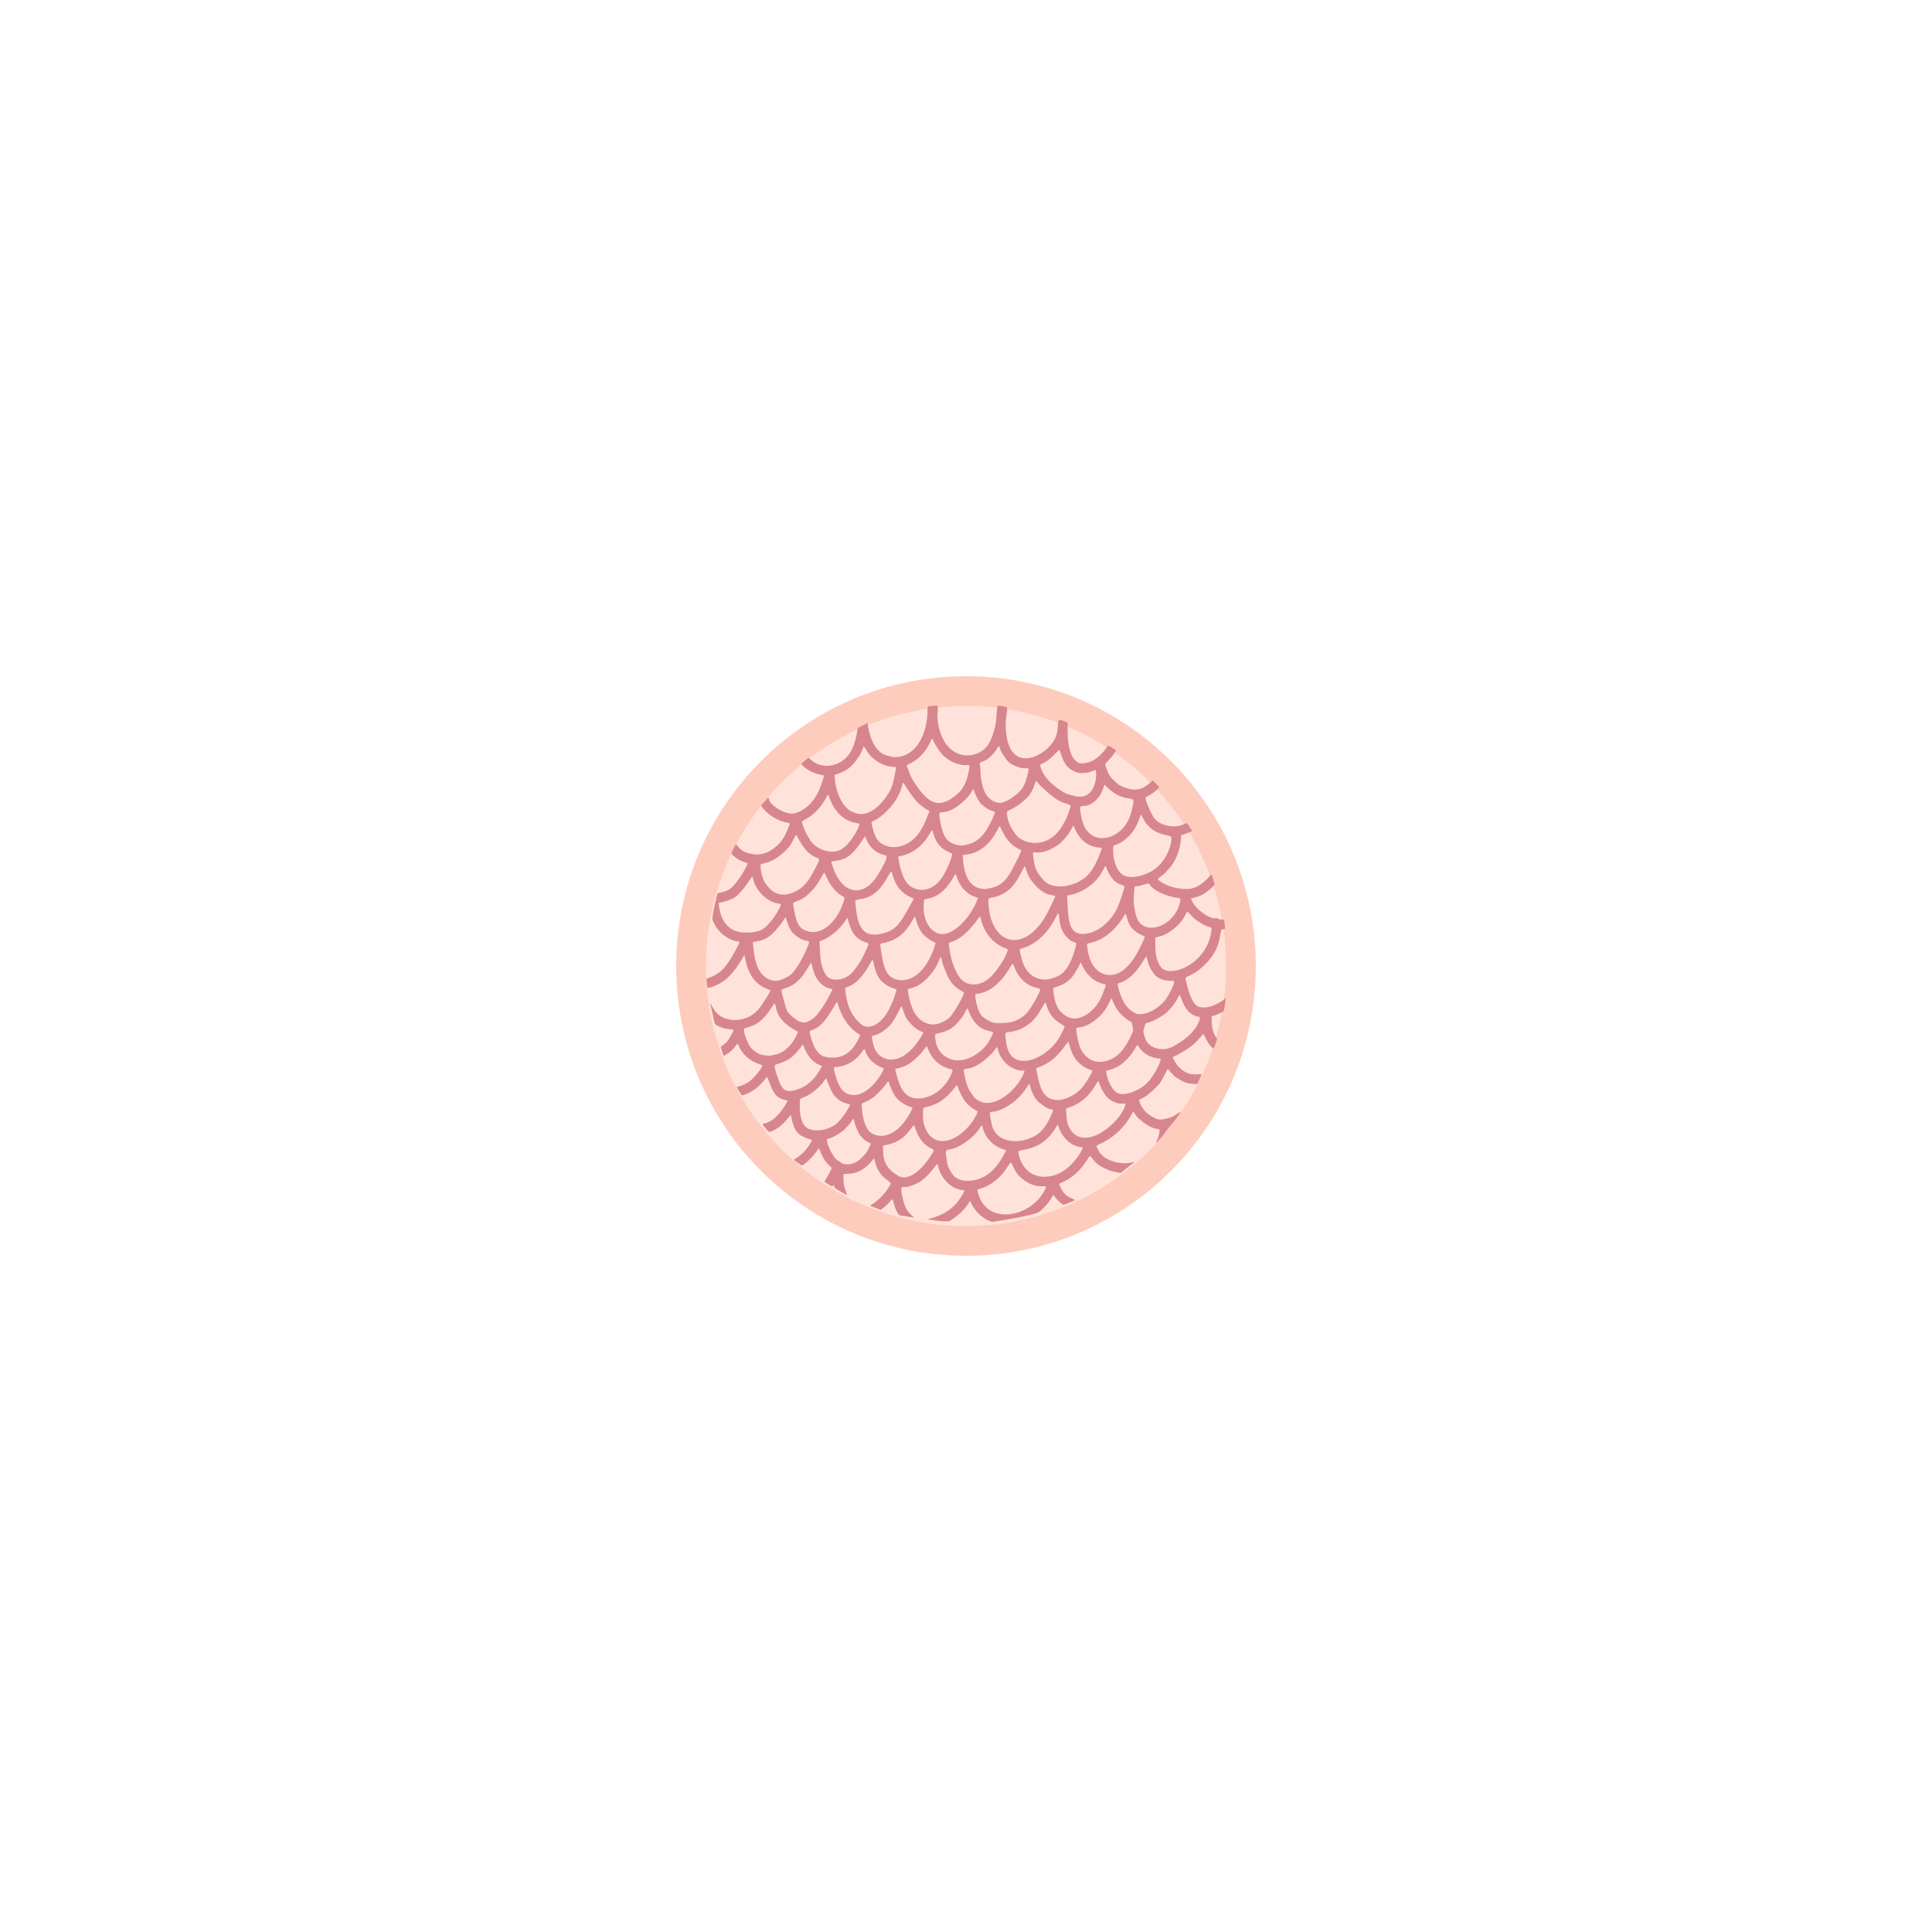 <svg xmlns="http://www.w3.org/2000/svg" xmlns:xlink="http://www.w3.org/1999/xlink" width="480" zoomAndPan="magnify" viewBox="0 0 360 360" height="480" preserveAspectRatio="xMidYMid meet" version="1.0"><defs><clipPath id="ee437a94c3"><path d="M 126 126 L 234 126 L 234 234 L 126 234 Z M 126 126 " clip-rule="nonzero"/></clipPath><clipPath id="2e3c75ad4d"><path d="M 180 126 C 150.176 126 126 150.176 126 180 C 126 209.824 150.176 234 180 234 C 209.824 234 234 209.824 234 180 C 234 150.176 209.824 126 180 126 Z M 180 126 " clip-rule="nonzero"/></clipPath><clipPath id="4de70bd6fc"><path d="M 131.547 131.547 L 228.453 131.547 L 228.453 228.453 L 131.547 228.453 Z M 131.547 131.547 " clip-rule="nonzero"/></clipPath><clipPath id="4e2659d1c7"><path d="M 180 131.547 C 153.238 131.547 131.547 153.238 131.547 180 C 131.547 206.762 153.238 228.453 180 228.453 C 206.762 228.453 228.453 206.762 228.453 180 C 228.453 153.238 206.762 131.547 180 131.547 Z M 180 131.547 " clip-rule="nonzero"/></clipPath><clipPath id="8eb3efd3af"><path d="M 131.547 131.387 L 228.297 131.387 L 228.297 228 L 131.547 228 Z M 131.547 131.387 " clip-rule="nonzero"/></clipPath></defs><g clip-path="url(#ee437a94c3)"><g clip-path="url(#2e3c75ad4d)"><path fill="#fdccbc" d="M 126 126 L 234 126 L 234 234 L 126 234 Z M 126 126 " fill-opacity="1" fill-rule="nonzero"/></g></g><g clip-path="url(#4de70bd6fc)"><g clip-path="url(#4e2659d1c7)"><path fill="#ffe3da" d="M 131.547 131.547 L 228.453 131.547 L 228.453 228.453 L 131.547 228.453 Z M 131.547 131.547 " fill-opacity="1" fill-rule="nonzero"/></g></g><g clip-path="url(#8eb3efd3af)"><path fill="#d8868d" d="M 206.48 138.918 C 206.727 139.023 206.441 138.855 207.688 139.625 C 207.867 139.734 207.941 139.797 207.859 139.973 C 207.578 140.566 206.84 141.406 206.375 141.875 C 206.043 142.215 205.871 142.277 205.961 142.535 C 206.324 143.586 206.508 144.508 207.543 145.402 C 207.98 145.777 208.25 146.203 209.254 146.613 C 211.766 147.645 213.066 147.059 214.742 145.469 C 214.859 145.355 214.879 145.473 215.984 146.648 C 215.996 146.789 215.918 146.848 215.848 146.91 C 214.262 148.371 213.914 148.246 213.445 148.586 C 213.527 149.609 214.523 151.508 214.809 152.051 C 215.695 153.738 218.738 154.57 220.777 153.5 C 221.219 153.27 221.145 153.309 221.895 154.414 C 222.078 154.684 222.215 154.809 221.91 154.969 C 221.898 154.973 220.949 155.371 220.32 155.562 C 219.832 155.715 220.273 155.73 219.875 157.629 C 219.453 159.652 218.477 161.254 217.539 162.156 C 217.18 162.5 217.355 162.543 216.559 163.121 C 215.898 163.602 215.641 163.742 215.805 163.906 C 216.836 164.938 219.414 165.828 221.602 165.621 C 223.168 165.473 224.438 164.391 225.461 163.195 C 225.824 162.773 225.785 162.836 226.289 164.664 C 226.355 164.918 226.285 164.98 225.523 165.652 C 224.008 166.988 223.113 167.129 221.949 167.391 C 222.18 168.941 225.367 171.395 226.562 171.098 C 226.922 171.008 226.945 171.348 227.66 171.332 C 228.16 171.316 228.094 171.273 228.27 172.961 C 228.289 173.16 227.98 173.113 227.836 173.129 C 227.004 173.219 228.086 176.375 224.398 179.859 C 221.961 182.164 220.758 181.809 220.914 182.453 C 221.285 183.953 221.73 186.121 222.801 187.23 C 223.598 188.051 225.371 187.715 226.336 187.25 C 228.34 186.273 227.672 186.48 228.371 185.977 C 228.449 186.355 228.102 188.07 228.102 188.078 C 228.066 188.406 227.984 188.637 226.086 189.289 C 225.793 189.391 225.68 189.367 225.758 189.648 C 225.875 190.109 225.578 191.949 226.664 193.375 C 226.855 193.629 226.809 193.617 226.234 195.234 C 226.219 195.281 226.168 195.324 226.125 195.375 C 225.086 194.773 224.387 192.793 224.23 192.633 C 223.141 193.824 222.812 194.668 219.391 196.578 C 218.504 197.074 218.23 196.578 219.043 198.023 C 219.324 198.527 219.742 198.91 220.172 199.281 C 222.047 200.895 224.102 199.77 223.859 200.328 C 223.148 201.941 223.168 202.039 222.832 202.008 C 221.246 201.863 220.906 201.953 218.91 200.582 C 218.652 200.406 217.809 199.379 217.605 199.18 C 217.375 199.461 216.469 201.488 215.91 202.086 C 212.66 205.578 212.023 204.414 212.34 205.352 C 212.527 205.906 213.164 207.121 214.242 207.793 C 215.797 208.758 215.918 208.77 217.758 208.34 C 219.316 207.98 221.137 205.777 218.984 208.688 C 218.266 209.656 217.391 210.527 216.812 211.465 C 216.758 211.551 215.691 212.746 215.449 212.977 C 215.254 212.852 215.703 212.844 216.051 210.891 C 216.238 209.828 215.191 211.242 211.996 208.242 C 211.617 207.887 211.473 207.426 211.145 207.137 C 210.898 207.469 209.379 211.285 204.562 213.352 C 204.375 213.434 204.219 213.473 204.336 213.68 C 204.648 214.25 204.898 215.18 206.262 215.914 C 210.242 218.059 213.172 215.121 210.141 217.523 C 208.887 218.52 208.918 218.566 208.727 218.543 C 207.148 218.363 205.539 217.742 204.32 216.766 C 204.09 216.582 203.906 216.316 203.223 215.473 C 202.809 214.957 201.938 218.652 197.699 220.418 C 197.324 220.574 197.32 220.582 197.48 220.945 C 198.469 223.211 199.477 223.055 200.324 223.613 C 199.977 223.867 199.129 224.129 198.422 224.414 C 198.219 224.496 198.055 224.488 197.879 224.344 C 196.355 223.152 196.395 222.398 196.184 222.793 C 195.508 224.059 194.309 225.363 193.605 225.828 C 192.531 226.543 185.133 227.648 185.125 227.648 C 184.398 227.777 183.055 226.809 182.512 226.301 C 180.758 224.652 180.91 223.465 180.656 223.91 C 179.5 225.93 177.82 226.906 177.219 227.355 C 176.863 227.617 176.594 227.773 172.926 227.234 C 172.918 226.992 176.871 226.699 179.059 223.055 C 179.668 222.039 179.91 221.805 179.492 221.781 C 178.031 221.688 176.758 220.773 176.035 219.828 C 174.289 217.531 175.086 216.238 174.281 217.309 C 172.285 219.957 171.152 220.539 169.289 221.105 C 168.613 221.312 167.969 220.938 167.953 221.523 C 167.945 221.812 167.941 222.102 168 222.387 C 168.703 225.781 169.273 225.789 170.258 226.828 C 170.168 226.891 170.441 226.887 167.816 226.488 C 166.93 226.352 166.516 223.727 166.273 223.434 C 165.266 224.496 165.543 224.301 164.289 225.328 C 164.168 225.426 164.059 225.449 163.91 225.387 C 161.367 224.312 162.035 224.961 163.523 223.656 C 164.652 222.66 165.445 221.617 166.031 220.496 C 165.441 219.844 164.383 219.449 163.598 217.973 C 162.941 216.738 163.02 215.602 162.734 215.977 C 159.75 219.867 157.125 218.23 157.152 218.953 C 157.227 220.863 157.074 220.441 157.805 222.59 C 157.742 222.668 157.684 222.633 157.637 222.605 C 155.574 221.434 155.516 221.434 155.461 221.062 C 155.445 220.977 155.473 220.871 155.344 220.809 C 155.039 221.148 155.129 221.164 154.602 220.824 C 153.172 219.906 153.562 220.551 154.605 218.453 C 154.926 217.809 155.039 217.676 154.844 217.488 C 154.289 216.953 153.477 216.348 152.703 214.191 C 152.434 213.441 152.469 214.977 149.625 217.094 C 149.387 217.27 149.383 217.191 148 216.207 C 147.676 215.977 148.578 216.012 150.098 214.309 C 150.594 213.754 151.203 212.734 151.324 212.41 C 148.586 211.648 147.926 210.773 147.387 207.848 C 147.074 207.668 146.129 209.977 143.543 210.879 C 143.367 210.938 143.23 210.914 143.109 210.77 C 140.594 207.746 143.137 211.723 146.773 205.141 C 146.309 204.883 145.992 205.051 145.094 204.492 C 143.848 203.715 143.32 201.363 142.957 200.672 C 142.488 200.992 141.258 203.23 138.5 204.055 C 138.262 204.125 138.191 204.102 138.07 203.898 C 136.902 201.996 137.148 202.762 138.348 202.211 C 138.605 202.09 140.027 201.695 141.586 199.391 C 142.41 198.176 142.148 198.66 140.582 197.91 C 139.449 197.367 138.215 196.305 137.621 194.793 C 137.273 193.914 137.484 195.18 135.262 196.527 C 134.715 196.859 134.855 196.918 134.285 195.074 C 135.098 194.41 135.555 194.395 136.543 192.289 C 136.926 191.48 136.328 192.074 134.613 191.523 C 134.254 191.41 133.914 191.227 133.566 191.07 C 133.32 190.957 133.184 190.762 133.125 190.492 C 131.875 184.723 132.219 187.398 133.617 188.832 C 135.371 190.629 139.574 190.648 141.711 187.59 C 142.16 186.945 143.164 185.461 143.473 184.73 C 143.594 184.457 143.414 184.453 142.902 184.262 C 139.07 182.809 138.906 178.215 138.68 177.973 C 138.609 178.047 137.027 181.195 134.945 182.723 C 133.695 183.637 132.168 184.137 131.855 184.055 C 131.641 183.605 131.762 183.047 131.648 182.566 C 131.547 182.141 132.41 182.367 134.035 181.184 C 135.461 180.148 136.879 177.477 137.652 175.918 C 138.062 175.086 137.402 175.758 135.773 174.848 C 134.102 173.914 133.32 172.766 132.781 171.43 C 132.605 170.996 133.246 168.297 133.609 166.746 C 133.652 166.562 133.672 166.445 133.848 166.406 C 135.703 165.973 136.32 165.902 138.258 162.914 C 138.438 162.633 139.328 161.129 139.305 160.871 C 138.645 160.527 138.012 160.625 136.746 159.523 C 136.379 159.203 136.23 159.109 136.332 158.875 C 137.621 155.973 136.754 158.082 139.141 158.887 C 140.961 159.496 142.555 159.301 144.234 158.043 C 145.926 156.781 146.41 155.379 147.066 153.82 C 147.438 152.938 146.602 153.777 144.102 152.285 C 143.391 151.859 142.418 151.062 141.914 150.25 C 141.77 150.023 141.988 149.91 142.367 149.469 C 143.719 147.891 142.715 148.734 143.879 149.879 C 144.945 150.93 147.012 151.941 148.316 151.488 C 151.402 150.414 152.688 147.621 153.5 144.746 C 153.566 144.508 153.477 144.461 153.234 144.426 C 151.023 144.094 149.117 142.566 149.414 142.227 C 149.453 142.18 150.594 141.227 150.633 141.195 C 151.016 141.422 151.609 142.297 153.238 142.617 C 155.328 143.027 157.93 141.91 158.996 139.043 C 159.984 136.375 159.559 135.805 160.012 135.57 C 161.801 134.637 161.281 134.875 161.66 134.738 C 161.664 134.746 162.137 140.117 165.402 140.816 C 165.922 140.926 166.352 141.078 166.547 141.082 C 170.832 141.207 172.91 136.438 172.828 132.117 C 172.82 131.527 172.816 131.613 174.012 131.523 C 174.559 131.48 174.746 131.457 174.75 131.711 C 174.793 133.062 174.605 133.25 174.672 133.887 C 175.582 142.512 182.754 141.859 184.449 138.207 C 185.988 134.898 185.453 133.52 185.883 131.688 C 185.949 131.395 186.051 131.445 187.418 131.699 C 188.219 131.848 186.887 133.664 187.633 137.555 C 188.863 143.957 194.824 140.871 196.496 137.805 C 197.562 135.852 196.707 133.805 197.691 134.168 C 199.406 134.801 198.887 134.383 198.922 136.066 C 198.957 137.723 199.047 138.996 199.613 140.559 C 199.852 141.207 200.59 142.195 201.398 142.234 C 204.469 142.387 206.332 139.031 206.48 138.918 Z M 191 161.457 C 190.488 161.602 189.672 164.953 187.16 166.387 C 184.758 167.758 184.152 166.859 184.172 167.855 C 184.34 175.801 190.305 177.75 194.496 171.262 C 195.203 170.168 195.934 168.543 196.574 167.188 C 196.965 166.363 194.836 167.781 192.105 163.953 C 191.406 162.98 191.238 162.117 191 161.457 Z M 155.523 144.391 C 155.562 146.344 156.059 148.059 157.023 149.664 C 157.148 149.871 157.445 150.152 157.645 150.406 C 158.113 151 158.996 151.418 159.746 151.602 C 161.703 152.082 163.633 150.48 164.848 148.863 C 166.371 146.84 166.453 145.82 166.93 143.297 C 166.969 143.082 167.004 142.902 166.77 142.906 C 165.051 142.93 162.848 141.957 161.609 140.059 C 160.297 138.039 161.727 139.465 158.707 142.656 C 157.555 143.879 155.609 144.332 155.523 144.391 Z M 200.031 153.812 C 199.52 154.711 199.055 155.617 198.215 156.445 C 197.961 156.699 197.598 157.117 197.348 157.293 C 193.742 159.836 192.402 158.32 192.469 159.051 C 192.754 162.352 193.512 162.812 194.312 163.844 C 195.645 165.559 198.418 165.375 200.254 164.633 C 202.914 163.559 203.867 161.75 204.781 159.508 C 205.777 157.059 205.332 158.527 203.039 157.465 C 200.961 156.504 200.312 154.426 200.031 153.812 Z M 193.035 145.527 C 192.578 146.547 192.492 147.723 190.871 149.129 C 188.566 151.129 187.66 150.848 187.648 151.359 C 187.609 153.395 188.836 154.859 189.27 155.5 C 190.465 157.242 195.203 158.496 197.945 153.887 C 199.016 152.086 199.215 151.031 199.441 150.434 C 199.562 150.121 199.426 149.996 199.207 149.918 C 197.742 149.418 197.234 149.539 194.09 146.625 C 193.246 145.84 193.34 145.633 193.035 145.527 Z M 182.621 170.703 C 182.305 171 180.078 174.773 177.051 175.605 C 176.609 175.727 176.832 175.855 176.926 176.793 C 177.109 178.637 177.852 180.703 178.73 182.016 C 179.973 183.871 182.734 184.023 184.789 181.836 C 186.645 179.863 188.082 177.027 187.695 176.828 C 187.469 176.711 185.621 176.277 184.117 174.227 C 182.914 172.594 182.734 170.902 182.621 170.703 Z M 205.559 162.09 C 204.609 163.969 203.164 165.242 201.297 166.137 C 199.125 167.172 198.82 166.371 198.867 167.395 C 199.043 171.23 199.121 173.934 201.586 174.016 C 204.492 174.117 207.074 171.516 208.105 169.363 C 208.781 167.953 209.508 165.426 209.527 165.242 C 209.566 164.91 208.266 164.922 207.379 163.844 C 205.66 161.742 206.355 160.523 205.559 162.09 Z M 173.645 137.629 C 173.434 138.02 172.742 140.023 170.809 141.5 C 169.156 142.766 168.789 142.289 169.039 142.934 C 169.613 144.426 169.727 144.77 170.164 145.461 C 172.691 149.473 174.73 151.086 178.316 148.031 C 179.879 146.699 180.348 144.891 180.656 142.859 C 180.742 142.293 179.984 142.711 179.184 142.527 C 178.426 142.355 177.48 142.105 176.871 141.633 C 176.168 141.09 175.848 140.969 175.465 140.469 C 173.598 138.016 173.965 137.738 173.645 137.629 Z M 181.77 185.723 C 181.68 185.73 182.109 188.723 183.156 189.508 C 183.957 190.109 184.828 190.621 185.789 190.633 C 187.246 190.652 188.508 190.617 189.797 189.922 C 190.348 189.625 191.039 189.148 191.422 188.648 C 192.363 187.426 193.211 186.012 193.805 184.527 C 194.043 183.934 192.086 184.332 190.391 182.469 C 188.715 180.633 189.031 179.199 188.539 179.734 C 188.324 179.969 186 184.84 182.031 185.176 C 181.645 185.211 181.715 185.336 181.77 185.723 Z M 212.57 151.797 C 212.488 152.008 211.797 154.434 210.402 155.766 C 207.883 158.18 207.461 156.875 207.418 158.16 C 207.371 159.516 207.668 161.406 208.73 162.602 C 210.227 164.281 213.629 162.996 214.891 162.152 C 217.488 160.418 218.383 157.242 218.258 156.012 C 218.199 155.406 214.512 156.008 212.832 152.137 C 212.777 152.02 212.723 151.906 212.57 151.797 Z M 207.098 185.984 C 206.637 186.844 206.012 188.809 203.539 190.469 C 201.367 191.93 200.43 191.105 200.543 191.902 C 200.66 192.762 200.887 194.371 201.32 195.297 C 202.406 197.594 204.332 198.348 206.574 197.559 C 208.977 196.715 210.172 194.305 211.098 192.227 C 211.223 191.945 211.129 191.879 210.938 190.695 C 210.887 190.383 210.633 190.379 210.336 190.18 C 207.934 188.559 207.684 187.176 207.098 185.984 Z M 221.223 169.84 C 220.922 170.211 220.574 171.52 219.07 172.789 C 216.328 175.105 215.297 174.27 215.262 174.895 C 215.25 175.07 215.289 175.836 215.285 176.387 C 215.277 177.699 215.531 179.184 216.336 180.227 C 217.945 182.328 224.75 179.746 225.684 173.727 C 225.906 172.309 225.742 173.23 223.746 172 C 221.945 170.891 222.023 170.516 221.223 169.84 Z M 186.254 153.961 C 185.98 154.098 184.391 158.957 179.68 159.281 C 179.535 159.293 179.391 159.324 179.398 159.469 C 179.512 162.066 180.156 165.105 182.723 165.559 C 183.062 165.621 183.402 165.688 183.75 165.641 C 187.355 165.137 187.879 163.387 189.879 159.516 C 189.953 159.371 190.184 158.812 190.242 158.656 C 190.344 158.391 190.184 158.336 189.961 158.246 C 187.336 157.129 186.508 154.027 186.254 153.961 Z M 146.383 170.898 C 145.363 172.418 143.809 174.633 142.043 175.156 C 140.105 175.734 140.18 175.195 140.34 176.27 C 140.555 177.734 140.633 181.266 143.297 182.496 C 144.672 183.133 145.754 182.488 146.719 182.027 C 148.164 181.336 149.629 178.402 150.32 176.77 C 151.383 174.262 150.516 176.414 147.859 173.965 C 146.891 173.07 146.617 171.445 146.383 170.898 Z M 179.602 184.914 C 177.953 183.961 177.055 183.445 175.875 180.184 C 175.039 177.875 175.648 177.652 174.57 179.844 C 174.137 180.73 173.188 182.02 172.004 182.98 C 170.926 183.855 170.348 183.953 169.344 184.262 C 169.086 184.34 169.102 184.406 169.246 185.148 C 169.793 187.93 170.512 189.883 172.793 190.719 C 174.516 191.352 176.566 190.078 177.133 189.383 C 177.867 188.488 179.738 185.379 179.602 184.914 Z M 170.254 167.504 C 170.121 167.203 167.633 166.848 166.551 163.715 C 165.934 161.922 166.328 161.91 164.93 164.199 C 162.227 168.605 159.262 166.98 159.367 168.09 C 159.75 172.297 160.438 175.168 164.914 173.82 C 167.414 173.066 168.199 171.203 170.254 167.504 Z M 191.816 201.945 C 191.34 202.391 190.438 204.605 187.418 206.309 C 184.219 208.113 184.117 205.934 184.758 209.348 C 185.43 212.918 189.688 213.418 192.809 211.676 C 194.535 210.715 195.402 208.961 196.156 207.141 C 196.23 206.969 196.309 206.758 196.109 206.742 C 195.16 206.668 194.535 206.094 193.773 205.539 C 192.359 204.512 191.938 202.25 191.816 201.945 Z M 197.188 170.141 C 196.789 170.473 195.172 175.41 190.289 176.773 C 189.918 176.875 189.871 176.75 190.41 178.805 C 191.211 181.82 193.605 182.922 195.648 182.398 C 197.461 181.934 199.078 181.359 200.395 176.559 C 200.777 175.16 200.398 176.023 199.246 175.066 C 197.043 173.227 197.59 170.855 197.188 170.141 Z M 168.301 145.816 C 167.996 146.336 168.273 146.426 167.301 148.41 C 166.719 149.594 165.098 151.598 163.477 152.574 C 162.465 153.18 162.344 153.078 162.402 153.375 C 162.609 154.395 162.816 155.289 163.316 156.199 C 164.156 157.73 166.953 158.629 169.52 156.898 C 171.457 155.586 172.188 153.672 173.117 151.355 C 173.312 150.875 172.996 151.262 171.262 149.789 C 170.18 148.871 168.516 146.141 168.301 145.816 Z M 170.512 170.82 C 169.855 171.27 168.898 175.023 164.383 175.766 C 164.008 175.828 163.984 175.953 164.047 176.34 C 164.609 179.852 164.84 182.371 167.695 182.621 C 171.078 182.914 173.406 179.094 174.312 175.809 C 174.414 175.441 173.805 175.785 172.285 174.359 C 171.133 173.281 170.875 171.906 170.512 170.82 Z M 141.73 161.035 C 141.648 161.969 142.02 163.918 142.84 164.895 C 143.566 165.766 144.27 166.707 146.168 166.691 C 147.086 166.684 148.598 166.152 149.742 165.039 C 150.84 163.965 151.406 162.719 151.773 162.043 C 153.945 158.059 151.594 162.113 148.461 155.684 C 148.277 155.309 148.195 155.98 147.246 157.496 C 146.773 158.258 144.879 160.117 143.164 160.645 C 141.922 161.031 142.164 160.891 141.73 161.035 Z M 140.152 163.293 C 139.883 163.609 138.922 165.387 137.359 166.875 C 136.805 167.406 135.578 167.879 134.664 168.082 C 134.027 168.223 133.879 168.199 133.918 168.457 C 134.172 170.105 134.434 171.715 136.125 172.98 C 137.422 173.945 139.832 173.945 141.445 173.465 C 142.938 173.02 144.816 170.27 145.473 168.742 C 145.664 168.301 145.188 168.453 144.512 168.258 C 142.094 167.566 140.738 165.148 140.559 164.539 C 140.191 163.277 140.25 163.492 140.152 163.293 Z M 209.719 170.258 C 209.578 170.305 207.453 174.77 203.246 175.672 C 202.629 175.801 202.699 175.809 202.551 175.879 C 202.633 176.734 202.648 177.234 202.992 178.406 C 203.512 180.145 204.891 181.719 206.871 181.676 C 209.988 181.617 212.023 177.637 213.25 174.785 C 213.34 174.57 213.285 174.473 213.066 174.383 C 209.961 173.121 210.285 171.289 209.719 170.258 Z M 162.562 178.801 C 161.926 179.926 161.148 181.355 160.07 182.465 C 158.246 184.34 157.355 183.621 157.496 184.492 C 157.746 186.027 157.855 188.492 160.301 190.715 C 162.004 192.266 164.289 190.633 165.566 188.258 C 166.41 186.688 167.023 184.758 167.047 184.34 C 162.652 183.141 163.145 179.805 162.562 178.801 Z M 194.77 221.566 C 195.383 220.277 193.395 222.152 190.305 219.504 C 189.211 218.566 188.812 217.438 188.547 216.844 C 188.129 215.918 187.789 218.477 184.887 220.422 C 182.703 221.879 182.031 221.332 182.137 221.855 C 183.504 228.602 192.199 226.965 194.77 221.566 Z M 184.254 196.852 C 179.602 201.137 179.039 197.223 179.961 201.367 C 180.184 202.363 180.508 203.09 181.207 204.047 C 183.957 207.801 189.426 203.629 190.887 199.699 C 190.996 199.398 190.488 199.547 189.996 199.461 C 188.164 199.141 186.449 197.578 185.969 195.641 C 185.688 194.512 185.98 195.258 184.254 196.852 Z M 183.004 209.707 C 182.934 209.73 182.883 209.703 182.75 209.938 C 182.445 210.465 181.586 211.48 181.375 211.668 C 176.371 216.086 175.883 212.477 176.43 216.293 C 176.594 217.438 176.914 217.891 177.316 218.562 C 178.145 219.941 179.723 220.211 181.336 219.938 C 184.246 219.441 185.969 217.336 187.406 214.512 C 187.551 214.223 187.344 214.336 186.406 213.953 C 185.059 213.402 183.5 211.93 183.105 210.09 C 183.078 209.969 183.039 209.848 183.004 209.707 Z M 167.371 159.824 C 167.695 161.598 168.219 164.215 169.723 165.188 C 171.414 166.285 173.305 165.871 174.684 164.539 C 176.133 163.141 177.324 159.965 177.441 159.207 C 177.496 158.832 176.137 158.852 174.969 157.434 C 173.914 156.164 173.855 154.746 173.688 154.711 C 173.406 154.652 172.477 157.84 168.961 159.184 C 167.648 159.684 167.355 159.391 167.371 159.824 Z M 178.016 162.832 C 177.812 163.109 176.828 165.234 175.211 166.418 C 173.238 167.863 172.25 167.238 172.18 167.797 C 171.609 172.352 174.27 174.672 176.504 173.914 C 178.977 173.082 181.23 170.016 182.129 167.609 C 182.363 166.988 181.629 167.418 180.309 166.387 C 178.422 164.914 178.316 163.082 178.016 162.832 Z M 204.656 201.418 C 204.094 202.047 202.906 205.07 199.406 206.281 C 198.875 206.465 198.621 206.492 198.645 206.844 C 198.754 208.418 198.715 209.598 199.695 210.809 C 202.789 214.621 209.406 208.383 209.727 205.66 C 209.02 205.566 208.508 205.812 207.324 205.215 C 205.512 204.309 204.848 201.789 204.656 201.418 Z M 199.066 194.117 C 198.75 194.188 197.5 196.906 194.676 198.367 C 193.125 199.172 193.004 198.824 193.129 199.43 C 193.395 200.707 193.559 201.801 194.059 202.938 C 195.516 206.242 199.305 204.98 201.324 202.996 C 202.156 202.176 203.371 200.117 203.582 199.492 C 201.203 198.734 199.984 197.215 199.371 195.133 C 199.195 194.531 199.219 194.449 199.066 194.117 Z M 194.797 186.734 C 194.133 187.668 193.395 189.562 191.691 190.84 C 189.91 192.176 188.648 192.188 187.672 192.363 C 187.273 192.434 187.297 192.527 187.371 193.262 C 187.453 194.043 187.484 194.574 187.758 195.438 C 189.152 199.828 195.465 197.129 197.625 192.906 C 198.504 191.188 198.527 191.273 198.066 191.02 C 195.375 189.523 195.266 187.867 194.797 186.734 Z M 181.152 147.305 C 180.844 147.902 180.441 148.438 179.961 148.91 C 175.648 153.145 174.594 149.84 175.156 152.832 C 175.594 155.168 176.023 157.059 178.531 157.473 C 178.816 157.52 179.102 157.586 179.391 157.543 C 182.523 157.113 183.859 155.188 185.355 151.535 C 185.555 151.039 184.82 151.379 183.488 150.355 C 182.969 149.957 182.754 149.777 182.555 149.488 C 181.285 147.625 181.543 146.555 181.152 147.305 Z M 178.32 202.191 C 178.121 202.188 176.781 204.625 174.305 205.719 C 172.242 206.625 172.008 206.09 172.008 206.828 C 172.012 207.723 171.789 209.141 172.684 210.758 C 174.871 214.715 179.957 211.746 181.91 207.777 C 182.027 207.543 182.117 207.324 182.156 207.066 C 179.797 205.887 179.16 204.289 178.32 202.191 Z M 157.914 171.035 C 157.613 171.207 157.164 172.535 155.18 174.051 C 152.547 176.055 152.633 174.629 152.742 176.418 C 152.875 178.617 152.891 180.207 153.992 181.793 C 154.723 182.848 157.531 183.023 159.195 180.75 C 160.125 179.48 160.441 179.145 161.516 176.746 C 161.953 175.777 161.836 175.754 161.59 175.68 C 159.043 174.926 158.516 173.301 157.914 171.035 Z M 205.848 146.254 C 205.645 146.379 205.637 147.039 205.031 148.059 C 204.242 149.387 203.066 150.031 202.457 150.125 C 201.234 150.312 201.105 149.969 201.348 151.418 C 201.668 153.34 202.074 154.656 203.359 155.559 C 205.637 157.156 209.656 155.57 210.75 151.492 C 211.555 148.488 211.301 149.012 209.809 148.688 C 208.051 148.309 207.012 147.418 205.848 146.254 Z M 195.066 212.215 C 192.586 214.59 189.633 214.062 189.742 214.688 C 190.641 219.902 195.527 220.227 198.613 217.879 C 200.035 216.793 201.328 214.984 201.719 214 C 201.828 213.723 201.488 213.781 201.211 213.734 C 199.363 213.398 197.836 211.773 197.305 210.109 C 196.902 208.84 197.246 210.129 195.066 212.215 Z M 149.441 153.039 C 149.41 153.336 149.848 154.457 150.023 154.848 C 150.566 156.039 150.641 155.91 150.824 156.301 C 151.633 158.035 154.645 159.312 156.57 158.375 C 158.227 157.57 160.047 154.453 160.164 153.5 C 159.559 153.297 156.344 153.258 154.668 148.953 C 153.969 147.164 154.707 148.309 152.273 150.973 C 151.25 152.086 150.27 152.574 149.441 153.039 Z M 213.621 178.172 C 212.77 179.277 211.527 182.141 208.68 183.137 C 208.242 183.293 208.219 183.238 208.324 183.781 C 208.492 184.648 209.012 186.176 209.672 187.137 C 210.312 188.066 210.691 188.262 211.203 188.613 C 212.957 189.82 216.125 187.793 217.25 186.164 C 217.91 185.215 219.18 182.84 218.645 182.766 C 218.477 182.738 216.184 183.008 215.012 181.457 C 213.93 180.023 213.82 178.879 213.621 178.172 Z M 153.605 162.578 C 153.129 163.109 152.492 164.895 150.766 166.504 C 148.793 168.348 147.66 167.781 147.797 168.562 C 148.105 170.324 148.398 172.445 149.602 173.141 C 152.93 175.066 156.352 171.418 157.34 167.473 C 157.473 166.957 156.605 167.113 155.469 165.75 C 154.246 164.281 154.152 163.621 153.605 162.578 Z M 172.68 194.922 C 172.5 195.117 170.609 197.922 168.363 198.746 C 166.867 199.293 166.719 198.969 166.883 199.586 C 167.41 201.566 168.082 204.793 171.18 204.688 C 174.082 204.59 176.547 202.312 177.461 199.633 C 177.656 199.062 177.273 199.484 175.754 198.707 C 173.41 197.508 172.922 195.312 172.68 194.922 Z M 186.105 139 C 185.883 139.305 184.863 141.234 183.211 141.859 C 182.145 142.258 182.719 142.102 182.699 143.605 C 182.68 144.668 182.934 146.52 183.621 147.828 C 184.398 149.305 186.012 149.805 186.805 149.547 C 188.441 149.023 190.34 147.367 190.707 146.535 C 191.145 145.539 191.109 145.832 191.652 143.609 C 191.863 142.75 191.207 143.48 189.707 142.926 C 189.285 142.766 188.199 142.449 187.59 141.617 C 186.031 139.492 186.512 139.598 186.105 139 Z M 201.348 179.316 C 201.203 179.617 201.086 180.062 200.766 180.496 C 200.762 180.504 200.426 181.117 200.207 181.449 C 199.113 183.098 198.008 183.5 196.516 184.008 C 196.199 184.117 196.18 184.172 196.336 185.176 C 196.547 186.523 196.836 187.711 197.742 188.602 C 198.375 189.223 199.277 189.789 200.168 189.793 C 201.758 189.801 203.395 188.586 204.355 187.277 C 205.074 186.301 205.344 185.535 205.773 184.395 C 206.086 183.559 206.109 183.48 205.879 183.41 C 205.508 183.297 203.973 183.113 202.609 181.418 C 201.703 180.293 201.652 179.723 201.348 179.316 Z M 180.32 187.898 C 179.91 188.078 179.934 188.992 178.219 190.809 C 176.902 192.203 175.344 192.395 174.457 192.645 C 174.191 192.723 174.227 192.758 174.301 193.633 C 174.633 197.441 179.246 199.457 183.43 195.16 C 184.281 194.285 184.684 193.23 185.012 192.574 C 185.426 191.734 181.992 193.051 180.32 187.898 Z M 219.836 185.422 C 219.523 185.508 219.414 186.672 217.488 188.578 C 216.969 189.09 214.902 190.383 213.711 190.613 C 213.336 190.688 213.391 190.883 213.09 191.98 C 213.004 192.305 213.051 192.457 213.402 193.52 C 214.02 195.375 216.941 196.293 219.234 194.605 C 219.238 194.598 221.215 193.578 222.516 191.883 C 222.926 191.352 223.543 190.328 223.59 189.664 C 223.605 189.422 223.348 189.473 223.027 189.395 C 220.594 188.785 220.09 185.594 219.836 185.422 Z M 161.195 155.836 C 161.012 155.926 159.863 158.211 158.234 159.457 C 157.137 160.301 156.055 160.363 155.121 160.484 C 154.773 160.531 154.941 160.758 155.09 161.23 C 156.758 166.656 160.574 167.137 163.074 163.777 C 163.484 163.227 165.73 159.652 165.09 159.422 C 164.84 159.332 163.551 159.141 162.5 158.043 C 161.727 157.238 161.449 156.434 161.195 155.836 Z M 151.121 179.336 C 150.336 180.574 149.34 182.914 146.859 183.961 C 145.25 184.641 145.383 183.711 146.316 187.336 C 146.535 188.188 146.73 188.578 147.098 188.93 C 149.164 190.91 149.945 190.809 151.328 189.926 C 152.805 188.988 154.941 184.852 155.121 184.344 C 154.906 184.199 154.109 184.238 153.223 183.512 C 151.457 182.066 151.418 179.867 151.121 179.336 Z M 165.543 201.473 C 165.348 201.543 163.754 204.121 161.707 205.117 C 160.113 205.898 160.621 205.336 160.625 206.715 C 160.629 207.586 161.105 209.973 161.988 210.816 C 163.375 212.141 166.305 212.18 168.719 208.754 C 169.312 207.906 169.773 207.07 169.949 206.668 C 170.199 206.102 169.688 206.633 167.789 205.27 C 166.535 204.367 166.023 202.855 165.543 201.473 Z M 158.418 205.855 C 158.285 205.738 157.645 205.625 157.109 205.406 C 156.309 205.082 155.438 204.207 155.191 203.758 C 153.887 201.348 154.129 200.484 153.637 201.285 C 152.77 202.691 150.836 204.168 149.309 204.645 C 149.188 204.684 149.102 204.746 149.086 204.879 C 148.887 206.902 149.043 209.934 150.992 210.469 C 152.242 210.812 154.027 210.625 155.492 209.66 C 156.641 208.902 157.918 206.926 158.418 205.855 Z M 144.312 186.977 C 144.039 187.152 142.828 189.742 140.844 190.828 C 139.965 191.305 139.047 191.504 138.773 191.605 C 138.207 191.82 139.379 194.367 139.676 194.906 C 139.855 195.23 140.582 195.953 141.352 196.328 C 142.051 196.668 142.254 196.59 143.027 196.707 C 143.531 196.777 143.715 196.641 144.496 196.504 C 145.773 196.285 147.613 194.977 148.613 192.469 C 148.793 192.02 148.363 192.301 146.727 191.023 C 144.258 189.094 144.77 187.348 144.312 186.977 Z M 155.969 186.668 C 155.305 187.668 154.18 189.871 152.887 190.992 C 151.617 192.086 150.812 191.938 150.879 192.301 C 151.184 194 152.02 196.543 153.738 196.914 C 156.727 197.559 158.715 196.258 160.012 193.496 C 160.477 192.5 160.301 193.09 158.996 191.918 C 156.59 189.766 156.164 186.875 155.969 186.668 Z M 170.352 209.637 C 169.586 210.227 168.594 212.84 164.82 213.398 C 164.598 213.434 164.438 213.516 164.555 213.941 C 164.664 214.34 164.07 216.926 166.832 218.75 C 167.469 219.172 167.867 219.492 168.672 219.387 C 170.805 219.105 172.848 216.512 173.879 214.617 C 174.266 213.91 173.48 214.34 172.207 213.086 C 170.957 211.859 170.562 210.191 170.352 209.637 Z M 211.98 194.75 C 211.781 194.781 211.867 194.848 211.012 196.137 C 210.344 197.141 209.094 198.273 208.609 198.555 C 206.5 199.766 206.082 199.258 206.125 199.672 C 206.242 200.879 206.953 202.844 208.117 203.602 C 209.453 204.473 212.613 203.07 213.941 201.605 C 214.738 200.73 215.891 198.852 216.27 197.477 C 216.355 197.168 216.027 197.262 215.656 197.207 C 213.066 196.828 212.191 195 211.98 194.75 Z M 211.676 170.531 C 212.707 174.809 219.02 172.812 219.938 167.852 C 220.051 167.234 219.715 167.383 218.938 167.227 C 217.523 166.941 215.945 166.402 214.832 165.488 C 213.93 164.746 214.402 164.477 213.605 164.703 C 212.977 164.887 212.355 165.109 211.688 165.148 C 211.477 165.16 211.41 165.246 211.391 165.457 C 211.191 167.637 211.121 168.238 211.676 170.531 Z M 167.926 187.5 C 167.715 187.871 166.664 190.293 165.633 191.258 C 163.148 193.578 162.348 192.578 162.469 193.293 C 162.621 194.195 162.758 195.031 163.16 195.746 C 164.523 198.16 168.512 198.637 171.887 192.758 C 172.32 192.004 171.453 192.559 169.988 191.051 C 169.352 190.391 168.918 189.934 168.59 189.094 C 167.988 187.551 168.07 187.559 167.926 187.5 Z M 204.148 143.504 C 203.898 143.438 204.004 143.57 203.141 143.84 C 202.672 143.984 201.41 144.152 200.91 144.004 C 197.996 143.129 197.992 140.91 197.402 139.684 C 196.738 140.293 195.676 141.566 194.578 142.094 C 193.77 142.48 193.793 142.512 193.836 142.699 C 194.188 144.242 195.379 145.586 196.633 146.547 C 198.523 148 198.816 147.934 200.117 148.297 C 204.199 149.43 204.504 144.285 204.148 143.504 Z M 161.023 195.473 C 160.629 195.953 159.07 198.688 155.684 198.832 C 155.52 198.84 155.367 198.871 155.383 199.035 C 155.461 199.746 155.793 200.762 156.035 201.438 C 156.559 202.918 157.352 203.945 158.922 204.035 C 162.164 204.219 164.801 199.328 164.676 199.07 C 164.453 198.953 162.023 198.281 161.188 195.699 C 161.16 195.613 161.148 195.516 161.023 195.473 Z M 153.164 198.668 C 152.559 198.324 150.875 198 149.707 194.844 C 149.684 194.785 149.645 194.73 149.594 194.645 C 147.895 196.875 147.172 197.602 144.559 198.367 C 144.105 198.5 144.602 199.961 144.789 200.398 C 145.18 201.309 145.5 203.617 147.484 203.277 C 150.227 202.809 151.879 201.109 153.164 198.668 Z M 159.035 208.418 C 158.586 208.988 158.332 209.543 157.773 210.012 C 157.504 210.23 157.582 210.348 157.125 210.68 C 154.414 212.676 154.027 211.93 154.07 212.422 C 154.176 213.566 155.359 216 156.418 216.422 C 156.688 216.527 156.641 216.742 157.324 216.906 C 158.441 217.172 159.824 216.547 160.52 215.781 C 161.18 215.055 161.352 215.117 162.238 213.25 C 162.328 213.062 162.09 212.992 161.832 212.871 C 160.043 212.008 159.504 210.211 159.035 208.418 Z M 159.035 208.418 " fill-opacity="1" fill-rule="nonzero"/></g></svg>